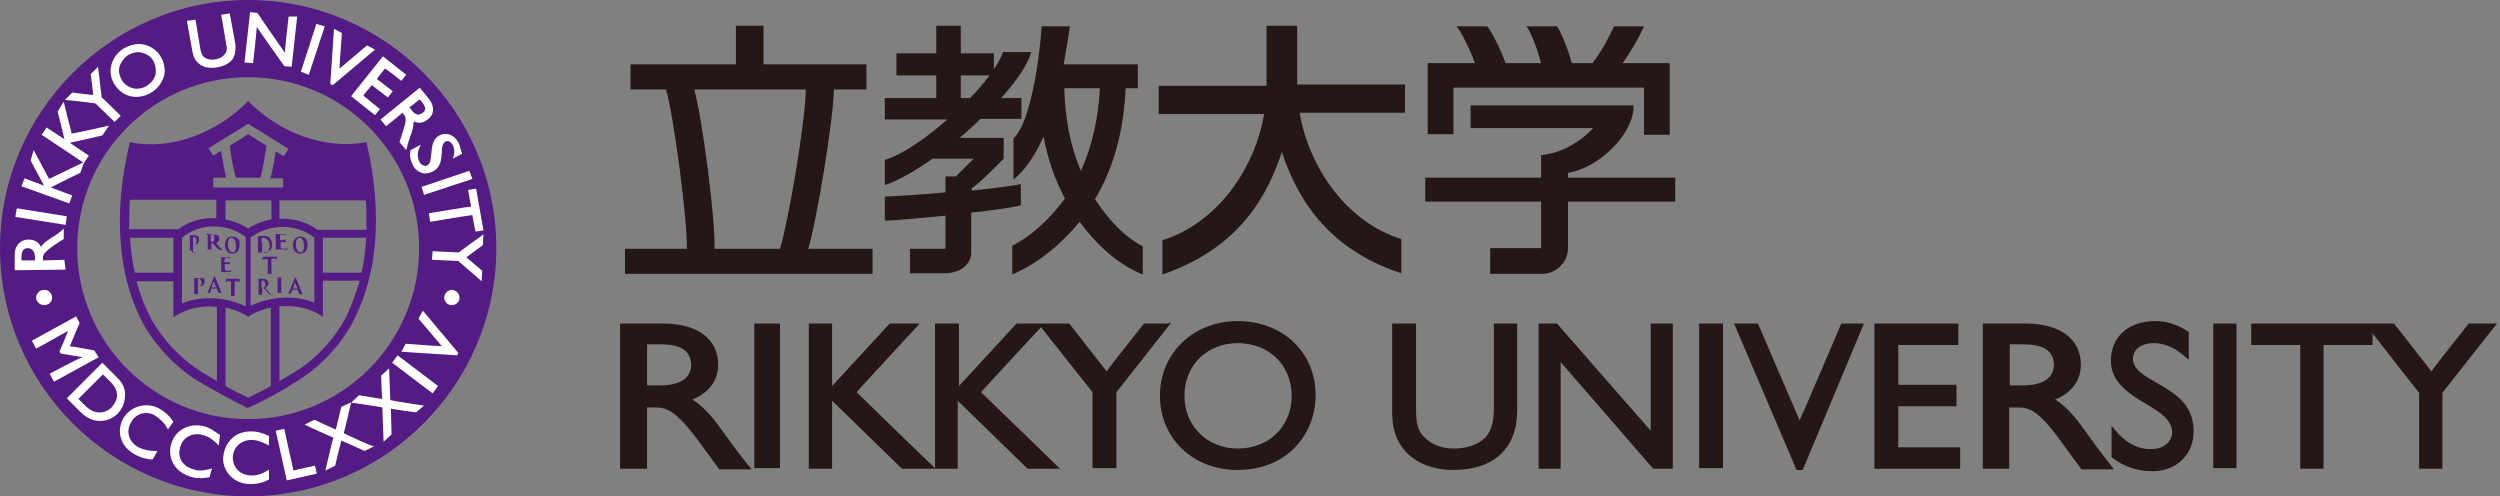 <?xml version="1.0" encoding="utf-8"?>
<svg version="1.1" xmlns="http://www.w3.org/2000/svg" xmlns:xlink="http://www.w3.org/1999/xlink" x="0px" y="0px"
	 viewBox="0 0 408 81" style="enable-background:new 0 0 408 81;" xml:space="preserve">
<rect x="0" y="0" width="408" height="81" fill="#808080" stroke="none"/>
<style type="text/css">
	.st0{fill:#231815;}
	.st1{fill:#541B85;}
	.st2{fill:#FFFFFF;}
</style>
<g id="text--en">
	<g>
		<path class="st0" d="M407,52.8h-4.1c0,0-5.8,7.3-6.1,7.8c-0.4-0.5-6.1-7.8-6.1-7.8h-3.4H387h-1h-18.6v3.5c0,0,7.5,0,8,0
			c0,0.5,0,20.2,0,20.2h3.8c0,0,0-19.7,0-20.2c0.5,0,8,0,8,0v-1.9c2.4,3.1,7.5,9.6,7.6,9.7c0,0.2,0,12.4,0,12.4h3.8
			c0,0,0-12.2,0-12.4c0.1-0.1,8.9-11.3,8.9-11.3H407z"/>
		<polygon class="st0" points="361.2,52.8 361.2,76.4 365,76.4 365,52.8 364.8,52.8 		"/>
		<path class="st0" d="M352,62.5c-2.1-1.2-3.9-2.2-3.9-4c0-1.5,1.4-2.5,3.4-2.5c1.8,0,3.6,0.8,5.2,2.3l0.5,0.4v-4.5l-0.1-0.1
			c-1.7-1.1-3.5-1.7-5.3-1.7c-4.4,0-7.3,2.5-7.3,6.5c0,3.5,3,5.4,5.7,7c2.2,1.3,4.3,2.6,4.3,4.7c0,1-0.9,2.7-3.5,2.7
			c-2.2,0-4.2-1.1-5.9-3.2l-0.5-0.6v5.1l0.1,0.1c2,1.5,4.1,2.2,6.6,2.2c3.9,0,6.7-2.7,6.7-6.5C358,65.9,354.8,64.1,352,62.5z"/>
		<path class="st0" d="M341.1,71.4l-0.1-0.1c-1.9-2.7-3.4-4.7-5.6-6.1c2.7-1.1,4.2-3.1,4.2-5.7c0-4.2-3.5-6.7-9-6.7h-6.7h-0.3v23.7
			h4.3c0,0,0-9.5,0-10c0.4,0,1.4,0,1.4,0c1.8,0,3.3,0.4,6.8,5.2l3.6,4.9h5.3l-0.7-0.9C342.8,73.7,342.1,72.9,341.1,71.4z
			 M335.2,59.5c0,0.9-0.3,1.6-0.8,2.1c-0.8,0.8-2.2,1.3-4.2,1.3c0,0-1.8,0-2.2,0c0-0.5,0-6.3,0-6.7c0.4,0,2.2,0,2.2,0
			C333.5,56.2,335.1,57.2,335.2,59.5C335.2,59.4,335.2,59.4,335.2,59.5z"/>
		<path class="st0" d="M309.8,66.3c0.5,0,9.5,0,9.5,0v-3.5c0,0-9,0-9.5,0c0-0.5,0-6,0-6.5c0.5,0,9.8,0,9.8,0v-3.5h-0.3h-13.4v23.7
			h14v-3.5c0,0-9.6,0-10.1,0C309.8,72.5,309.8,66.7,309.8,66.3z"/>
		<path class="st0" d="M300.5,52.8c0,0-6.3,14.8-6.8,15.8c-0.5-1.1-6.8-15.8-6.8-15.8h-3.9l10.2,23.9h1l10-23.9h-0.4H300.5z"/>
		<polygon class="st0" points="277.3,52.8 277.3,76.4 281.2,76.4 281.2,52.8 280.9,52.8 		"/>
		<path class="st0" d="M269.4,52.8c0,0,0,16.2,0,17.5c-0.9-1-15.3-17.5-15.3-17.5h-3v23.7h3.6c0,0,0-16.1,0-17.4
			c0.9,1,15.1,17.4,15.1,17.4h3.2V52.8h-0.3H269.4z"/>
		<path class="st0" d="M243.8,52.8v13.7c0,1.8-0.2,3.6-1.4,4.9c-0.7,0.7-2.2,1.8-5.2,1.8c-1.9,0-3.5-0.6-4.8-1.9
			c-1-1-1.3-2.1-1.3-4.6V52.8h-3.9v14.6c0,6.9,5.3,9.3,9.9,9.3c6.7,0,10.5-3.5,10.5-9.7V52.8h-0.3H243.8z"/>
		<path class="st0" d="M202,52.4c-7.2,0-12.7,5.2-12.7,12.2c0,6.9,5.4,12.1,12.6,12.1c8.4,0,12.8-6.1,12.8-12.1
			C214.8,57.6,209.4,52.4,202,52.4z M202,73.2c-5,0-8.7-3.7-8.7-8.6c0-5,3.7-8.6,8.7-8.6c5.1,0,8.8,3.6,8.8,8.6
			C210.8,69.6,207.1,73.2,202,73.2z"/>
		<path class="st0" d="M190.8,52.8h-4.1c0,0-5.8,7.3-6.1,7.8c-0.4-0.5-6.1-7.8-6.1-7.8h-3.7h-0.6h-0.4h-3.9c0,0-8.5,9.2-9.4,10.2
			c0-1.2,0-10.2,0-10.2h-3.9v23.6c-0.8-0.7-12.5-12.1-12.8-12.4c0.3-0.4,10.3-11.2,10.3-11.2h-0.6h-4.3c0,0-8.5,9.2-9.4,10.2
			c0-1.2,0-10.2,0-10.2h-3.8v23.7h3.8c0,0,0-10,0-11.1c0.8,0.8,11.4,11.1,11.4,11.1h5.3h0h3.8c0,0,0-10,0-11.1
			c0.8,0.8,11.4,11.1,11.4,11.1h5.3c0,0-12.5-12.1-12.9-12.5c0.3-0.3,7.7-8.4,9.8-10.6c1.8,2.3,8.3,10.5,8.4,10.6
			c0,0.2,0,12.4,0,12.4h3.9c0,0,0-12.2,0-12.4c0.1-0.1,8.9-11.3,8.9-11.3H190.8z"/>
		<polygon class="st0" points="123.1,52.8 123.1,76.4 127.3,76.4 127.3,52.8 127,52.8 		"/>
		<path class="st0" d="M118.7,71.4l-0.1-0.1c-1.9-2.7-3.4-4.7-5.6-6.1c2.7-1.1,4.2-3.1,4.2-5.7c0-4.2-3.4-6.7-9-6.7h-6.7h-0.3v23.7
			h4.4c0,0,0-9.5,0-10c0.4,0,1.3,0,1.3,0c1.8,0,3.3,0.4,6.9,5.2l3.6,4.9h5.3l-0.7-0.8C120.4,73.7,119.7,72.9,118.7,71.4z
			 M112.8,59.5c0,0.9-0.3,1.6-0.8,2.1c-0.8,0.8-2.2,1.3-4.2,1.3c0,0-1.8,0-2.2,0c0-0.5,0-6.3,0-6.7c0.4,0,2.2,0,2.2,0
			C111.1,56.2,112.7,57.2,112.8,59.5C112.8,59.4,112.8,59.4,112.8,59.5z"/>
	</g>
</g>
<g id="text--ja">
	<g>
		<path class="st0" d="M273.4,32.9V29h-17.5v-0.8c4.8-0.7,10.8-6.2,10.7-11v0h-26.6v3.7h20c-2.1,2.3-5.4,4.2-8.5,4.4V29h-18.9v3.9
			h18.9v7.6h-8.3v4.2h8.5c2.1,0,4.2-1.8,4.2-4.2l0,0v-7.6H273.4z"/>
		<path class="st0" d="M237.2,14.3h31.1v7.7h4.2V10.3h-7.7c1.4-1.9,2.8-4.4,3.5-6h-4.9c-0.7,1.6-2.1,4.2-3.5,6h-3.4
			c-0.5-2.1-1.9-5.4-2.4-6h-5c0.6,0.6,1.9,3.9,2.4,6h-5.8c-0.7-2.1-2.4-5.4-3-6h-5c0.6,0.6,2.3,3.9,3,6H233v11.6h4.2V14.3z"/>
	</g>
	<path class="st0" d="M209.2,24.8c-3.2,9.8-9.1,16.4-19.5,20v-5.6c9-2.8,15.1-11.7,16.6-20.6h-17.2v-4.6h17.6V4.2h5v9.6h17.6v4.6
		h-17.2c1.5,8.9,7.7,17.9,16.6,20.6v5.6C218.4,41.2,212.4,34.5,209.2,24.8"/>
	<g>
		<path class="st0" d="M166.7,30c-1,0.3-4.3,0.7-8.1,1.1v-0.4c1-0.5,5.2-4.8,5.2-4.8v-3.4h-7.2c1.2-1,2.3-2,3.4-3.1h6.7V16h-3.3
			c2.6-2.9,4.4-5.6,4.9-7.5h-4.6c-0.3,0.8-0.8,1.8-1.5,2.8V8.7h-5.4V4.2h-4v4.5h-6.5v3.6h6.5V16h-8.4v3.5h10.2
			c-3.5,3.1-7.3,5.7-10.2,6.6v4.1c2.2-0.7,4.9-2.3,7.8-4.3h6.7c-1,1-2.6,2.6-2.9,2.9h-1.7v2.6c-4.3,0.4-8.3,0.6-9.9,0.7v3.9
			c1.6,0,5.6-0.4,9.9-0.8v5.4h-5.8v4h5.6c3.1,0,4.5-1.9,4.4-3.5v-6.4c3.8-0.4,7.1-0.9,8.1-1.2V30z M156.9,12.3h4.6
			c-0.9,1.2-2,2.5-3.2,3.7h-1.5V12.3z"/>
		<path class="st0" d="M178.7,32.5c3-5,4.7-11,5-18.1h2v-3.9h-12.1c0.4-2.3,0.8-4.6,1-6.2H170c-0.2,3.4-1.5,15.4-4.6,18.3v6.7
			c2-1.6,3.6-4.1,4.9-7c0.7,3.7,1.9,7.1,3.5,10.1c-2.1,2.8-4.9,5.8-8.6,7.7v4.7c4.4-1.9,8.1-5.1,11-8.6c2.8,3.8,6.3,7,10.3,8.6v-4.6
			C183.4,38.6,180.8,35.7,178.7,32.5z M173.7,14.4h5.8c-0.2,4.3-1.1,9.1-3.1,13.5C174.7,23.9,173.8,19.3,173.7,14.4z"/>
	</g>
	<path class="st0" d="M131.9,40.6c1.3-4.1,4.1-20.9,4.2-26h5.3v-4.1h-16.8V4.2h-4.5v6.3h-17.2v4.1h5.8c1.3,4.6,3.5,21.4,3.4,26H102
		v4.1h40.4v-4.1H131.9z M113.3,14.6h18.2c0,5-2.9,21.9-4.2,26h-10.7C116.8,36,114.6,19.2,113.3,14.6"/>
</g>
<g id="mark">
	<g>
		<path class="st1" d="M40.5,0C62.8,0,81,18.2,81,40.5C81,62.8,62.8,81,40.5,81C18.2,81,0,62.8,0,40.5C0,18.2,18.2,0,40.5,0
			 M40.5,12.6c-15.4,0-27.9,12.5-27.9,27.9c0,15.4,12.5,27.9,27.9,27.9c15.4,0,27.9-12.5,27.9-27.9C68.4,25.1,55.9,12.6,40.5,12.6"
			/>
		<path class="st1" d="M59.8,23.2c-6.7,1.3-14.2-1.5-19.3-6.7c-5.1,5.2-12.6,8.1-19.3,6.7c-2.9,11.9-1.7,21.6,1.6,28.5
			c2.4,5,6.5,8.6,9.2,10.3c2.7,1.6,5.6,3.2,8.4,4.6c2.9-1.3,5.8-2.9,8.4-4.6c2.7-1.7,6.8-5.2,9.2-10.3
			C61.4,44.8,62.6,35.1,59.8,23.2 M40.5,20.2l6.6,4.1l-0.8,1.2l-1.3-0.8c-0.2,1.4-0.6,3.6-0.9,4.4h2.1v1.5H34.8V29h2.1
			c-0.2-0.8-0.6-2.9-0.8-4.4l-1.3,0.8l-0.8-1.2L40.5,20.2z M44.2,35.8c-1.4,0.3-2.7,0.8-3.7,1.5c-1-0.7-2.3-1.2-3.7-1.5v-3.1h7.5
			V35.8z M51.3,38.8v10.6c-3.5-1.4-7.5-0.9-10.4,0.5V38.7l0.4-0.2C43.9,36.7,48.2,36.3,51.3,38.8 M40.1,38.7v11.3
			c-2.9-1.4-6.9-1.9-10.4-0.5V38.8c3.1-2.6,7.4-2.2,10-0.4L40.1,38.7z M21.1,36.1c0-1.1,0-2.3,0.1-3.5h14.1v3
			c-2.1-0.1-4.3,0.4-6.2,1.8h-8.1C21.1,37,21.1,36.6,21.1,36.1 M21.2,38.8h7.1v5.7H22C21.6,42.8,21.4,40.9,21.2,38.8 M35.4,62.2
			c-0.8-0.5-1.7-1-2.5-1.5c-2.8-1.7-6.6-5.2-8.7-9.6c-0.7-1.4-1.4-3.2-1.9-5.2h6v5.9c2.1-1.5,4.7-2,7.1-1.7V62.2z M44.2,63
			c-1.2,0.7-2.5,1.3-3.7,1.9c-1.2-0.6-2.5-1.2-3.7-1.9V50.2c1.4,0.3,2.7,0.8,3.7,1.5c1-0.7,2.3-1.2,3.7-1.5V63z M56.8,51.1
			c-2.1,4.4-5.8,7.9-8.7,9.6c-0.8,0.5-1.7,1-2.5,1.5V50c2.4-0.2,5,0.2,7.1,1.7v-5.9h6C58.1,47.9,57.4,49.7,56.8,51.1 M59,44.5h-6.3
			v-5.7h7.1C59.6,40.9,59.4,42.8,59,44.5 M51.8,37.5c-1.9-1.4-4.1-1.9-6.2-1.8v-3h14.1c0.1,1.2,0.1,2.4,0.1,3.5c0,0.4,0,0.9,0,1.3
			H51.8z"/>
		<path class="st1" d="M42.5,29c0.3-0.9,0.8-4,1-5.2l-3-1.9l-3,1.9c0.1,1.2,0.7,4.3,1,5.2H42.5z"/>
		<path class="st1" d="M31.9,41.3C32,41.3,32,41.3,31.9,41.3C32,41.2,32,41.2,31.9,41.3c0-0.1-0.1-0.1-0.2-0.1
			c-0.1,0-0.2-0.1-0.2-0.2c0-0.2,0-0.4,0-0.8v-1.4c0,0,0-0.1,0-0.1c0,0,0.1,0,0.1,0c0.1,0,0.2,0,0.3,0.1c0.2,0.2,0.2,0.4,0.2,0.5
			c0,0.4-0.2,0.6-0.4,0.6c-0.1,0-0.1,0-0.1,0c0,0,0,0,0,0c0,0,0.1,0,0.1,0c0.6,0,0.8-0.4,0.8-0.9c0-0.2-0.1-0.3-0.2-0.4
			c-0.2-0.2-0.4-0.2-0.6-0.2c-0.2,0-0.4,0-0.5,0c-0.1,0-0.4,0-0.6,0c-0.1,0-0.1,0-0.1,0c0,0,0,0,0.1,0c0.1,0,0.1,0,0.2,0
			c0.1,0,0.2,0.1,0.2,0.2c0,0.1,0,0.2,0,0.7v0.6c0,0.3,0,0.6,0,0.8c0,0.1,0,0.2-0.1,0.2c0,0-0.1,0-0.1,0c0,0-0.1,0-0.1,0
			c0,0,0,0,0.1,0c0.2,0,0.4,0,0.5,0C31.4,41.3,31.6,41.3,31.9,41.3"/>
		<path class="st1" d="M32.4,45.4c-0.2,0-0.4,0-0.5,0c-0.1,0-0.4,0-0.6,0c-0.1,0-0.1,0-0.1,0c0,0,0,0,0.1,0c0.1,0,0.1,0,0.2,0
			c0.1,0,0.2,0.1,0.2,0.2c0,0.1,0,0.2,0,0.8V47c0,0.3,0,0.6,0,0.8c0,0.1,0,0.2-0.1,0.2c0,0-0.1,0-0.1,0c0,0-0.1,0-0.1,0
			c0,0,0,0,0.1,0c0.2,0,0.4,0,0.5,0c0.1,0,0.4,0,0.6,0c0,0,0.1,0,0.1,0c0,0,0,0-0.1,0c-0.1,0-0.2,0-0.2,0c-0.1,0-0.1-0.1-0.1-0.2
			c0-0.1,0-0.4,0-0.8v-1.4c0,0,0-0.1,0-0.1c0,0,0.1,0,0.1,0c0.1,0,0.2,0,0.3,0.1c0.2,0.2,0.2,0.4,0.2,0.5c0,0.4-0.2,0.6-0.4,0.6
			c-0.1,0-0.1,0-0.1,0c0,0,0,0,0.1,0c0,0,0.1,0,0.1,0c0.6,0,0.8-0.3,0.8-0.9c0-0.2-0.1-0.3-0.2-0.4C32.8,45.4,32.6,45.4,32.4,45.4"
			/>
		<path class="st1" d="M33.6,38.2c0.1,0,0.1,0,0.1,0c0.1,0,0.1,0.1,0.2,0.2c0,0.1,0,0.2,0,0.7v0.6c0,0.3,0,0.6,0,0.8
			c0,0.1,0,0.2-0.1,0.2c0,0-0.1,0-0.1,0c0,0-0.1,0-0.1,0c0,0,0,0,0.1,0c0.1,0,0.4,0,0.5,0c0.1,0,0.3,0,0.5,0c0.1,0,0.1,0,0.1,0
			c0,0,0,0,0,0c0,0-0.1,0-0.2,0c-0.1,0-0.1-0.1-0.1-0.2c0-0.2,0-0.4,0-0.8v0c0,0,0,0,0,0l0.2,0c0,0,0,0,0.1,0c0,0.1,0.2,0.3,0.4,0.5
			c0.2,0.3,0.3,0.4,0.5,0.5c0.1,0,0.2,0.1,0.4,0.1h0.4c0,0,0.1,0,0.1,0c0,0,0,0,0,0c0,0-0.1,0-0.1,0c-0.1,0-0.2,0-0.4-0.2
			c-0.2-0.2-0.5-0.5-0.8-0.9c0.4-0.3,0.5-0.5,0.5-0.8c0-0.2-0.1-0.4-0.2-0.5c-0.2-0.1-0.5-0.1-0.7-0.1c-0.1,0-0.4,0-0.5,0
			C34,38.1,33.8,38.1,33.6,38.2C33.6,38.1,33.5,38.1,33.6,38.2C33.5,38.2,33.5,38.2,33.6,38.2 M34.4,38.3
			C34.4,38.3,34.4,38.3,34.4,38.3c0.1-0.1,0-0.1,0.1-0.1c0.2,0,0.5,0.1,0.5,0.7c0,0.3-0.1,0.4-0.2,0.5c-0.1,0-0.1,0.1-0.2,0.1
			c-0.1,0-0.1,0-0.2,0c0,0,0,0,0-0.1V38.3z"/>
		<path class="st1" d="M44.6,48.2C44.6,48.2,44.5,48.2,44.6,48.2c-0.2,0-0.3-0.1-0.5-0.3c-0.2-0.2-0.5-0.5-0.8-0.9
			c0.4-0.3,0.5-0.5,0.5-0.8c0-0.2-0.1-0.4-0.2-0.5c-0.2-0.1-0.5-0.2-0.7-0.2c-0.1,0-0.4,0-0.5,0c-0.1,0-0.3,0-0.5,0c0,0-0.1,0-0.1,0
			c0,0,0,0,0.1,0c0,0,0.1,0,0.1,0c0.1,0,0.1,0.1,0.2,0.2c0,0.1,0,0.2,0,0.8v0.6c0,0.3,0,0.6,0,0.8c0,0.1,0,0.2-0.1,0.2
			c0,0-0.1,0-0.1,0c0,0-0.1,0-0.1,0c0,0,0,0,0.1,0c0.1,0,0.4,0,0.5,0c0.1,0,0.3,0,0.5,0c0,0,0.1,0,0.1,0c0,0,0,0,0,0
			c0,0-0.1,0-0.2,0c-0.1,0-0.1-0.1-0.1-0.2c0-0.2,0-0.4,0-0.8v-0.1c0,0,0,0,0,0l0.2,0c0,0,0,0,0.1,0c0,0.1,0.2,0.3,0.4,0.5
			c0.2,0.3,0.3,0.4,0.5,0.5c0.1,0.1,0.2,0.1,0.4,0.1L44.6,48.2C44.6,48.2,44.6,48.2,44.6,48.2C44.6,48.2,44.6,48.2,44.6,48.2
			 M43.1,46.9C43,46.9,43,47,42.9,47c-0.1,0-0.1,0-0.2,0c0,0,0,0,0-0.1v-1.1c0,0,0,0,0,0c0,0,0,0,0.1,0c0.2,0,0.5,0.1,0.5,0.6
			C43.3,46.7,43.2,46.8,43.1,46.9"/>
		<path class="st1" d="M37.9,38.6c-0.9,0-1.2,0.8-1.2,1.4c0,0.6,0.4,1.4,1.2,1.4c0.8,0,1.2-0.6,1.2-1.5
			C39.2,39.1,38.7,38.6,37.9,38.6 M38,41.2c-0.5,0-0.8-0.6-0.8-1.3c0-0.9,0.3-1.1,0.6-1.1c0.4,0,0.7,0.5,0.7,1.3
			C38.6,41,38.2,41.2,38,41.2"/>
		<path class="st1" d="M49,38.6c-0.9,0-1.2,0.8-1.2,1.4c0,0.6,0.3,1.4,1.2,1.4c0.8,0,1.2-0.6,1.2-1.5C50.2,39.1,49.7,38.6,49,38.6
			 M49.1,41.2c-0.5,0-0.8-0.6-0.8-1.3c0-0.9,0.3-1.1,0.6-1.1c0.4,0,0.7,0.5,0.7,1.3C49.7,41,49.2,41.2,49.1,41.2"/>
		<path class="st1" d="M41.9,38.7c0,0,0.1,0,0.1,0c0.1,0,0.1,0.1,0.1,0.2c0,0.1,0,0.2,0,0.7v0.6c0,0.3,0,0.6,0,0.8
			c0,0.1,0,0.2-0.1,0.2c0,0-0.1,0-0.1,0c0,0,0,0,0,0c0,0,0,0,0.1,0c0.1,0,0.3,0,0.4,0c0.2,0,0.4,0,0.7,0c0.6,0,0.9-0.3,1-0.4
			c0.2-0.2,0.3-0.5,0.3-1c0-0.4-0.2-0.7-0.3-0.9c-0.3-0.4-0.9-0.4-1.3-0.4c-0.2,0-0.4,0-0.5,0C42.3,38.6,42.1,38.6,41.9,38.7
			C41.9,38.6,41.9,38.6,41.9,38.7C41.9,38.7,41.9,38.7,41.9,38.7 M42.7,39.6v-0.7c0,0,0-0.1,0-0.1c0,0,0.1,0,0.2,0
			c0.2,0,0.5,0,0.8,0.4c0.1,0.1,0.3,0.4,0.3,0.9c0,0.4-0.1,0.7-0.2,0.9c-0.2,0.2-0.3,0.3-0.6,0.3c-0.2,0-0.3-0.1-0.4-0.1
			c0,0,0-0.2,0-0.3V40V39.6z"/>
		<path class="st1" d="M46.9,40.7c0-0.1,0-0.3,0-0.4c0,0,0-0.1,0-0.1c0,0,0,0,0,0.1c0,0.1-0.1,0.2-0.2,0.3c-0.1,0-0.3,0-0.4,0
			c-0.4,0-0.5-0.1-0.5-0.3v-0.5v-0.3c0,0,0,0,0,0c0.1,0,0.5,0,0.6,0c0.1,0,0.2,0.1,0.2,0.1c0,0,0,0.1,0,0.1c0,0,0,0,0,0
			c0,0,0,0,0-0.1c0,0,0-0.2,0-0.2c0-0.2,0-0.2,0-0.3c0,0,0,0,0,0c0,0,0,0-0.1,0c0,0-0.1,0-0.2,0.1c-0.1,0-0.5,0-0.6,0c0,0,0,0,0,0
			v-0.9c0,0,0,0,0,0c0.1,0,0.5,0,0.6,0c0.2,0,0.2,0.1,0.3,0.1c0,0,0,0.1,0,0.1c0,0,0,0.1,0,0.1c0,0,0,0,0,0c0,0,0-0.2,0-0.2
			c0-0.2,0-0.2,0-0.2c0,0,0,0,0,0c0,0,0,0-0.1,0c0,0-0.1,0-0.2,0h-1c-0.1,0-0.4,0-0.6,0c-0.1,0-0.1,0-0.1,0c0,0,0,0,0.1,0
			c0.1,0,0.1,0,0.1,0c0.1,0,0.2,0.1,0.2,0.2c0,0.1,0,0.2,0,0.7v0.6c0,0.3,0,0.6,0,0.8c0,0.1,0,0.2-0.1,0.2c0,0-0.1,0-0.1,0
			c-0.1,0-0.1,0-0.1,0c0,0,0,0,0.1,0c0.2,0,0.4,0,0.5,0c0.2,0,0.5,0,1.1,0C46.9,40.8,46.9,40.8,46.9,40.7"/>
		<path class="st1" d="M36.7,42.1c0.1,0,0.5,0,0.6,0c0.2,0,0.2,0.1,0.3,0.1c0,0,0,0.1,0,0.1c0,0,0,0.1,0,0.1c0,0,0,0,0,0
			c0,0,0-0.2,0-0.2c0-0.2,0-0.2,0-0.2c0,0,0,0,0,0c0,0,0,0-0.1,0c0,0-0.1,0-0.2,0c-0.1,0-0.8,0-1,0c-0.1,0-0.4,0-0.6,0
			c-0.1,0-0.1,0-0.1,0c0,0,0,0,0.1,0c0.1,0,0.1,0,0.2,0c0.1,0,0.2,0.1,0.2,0.2c0,0.1,0,0.2,0,0.7v0.6c0,0.3,0,0.6,0,0.7
			c0,0.1,0,0.2-0.1,0.2c0,0-0.1,0-0.1,0c-0.1,0-0.1,0-0.1,0c0,0,0,0,0.1,0c0.2,0,0.4,0,0.5,0c0.2,0,0.5,0,1.1,0c0.1,0,0.2,0,0.2-0.1
			c0-0.1,0.1-0.3,0.1-0.4c0,0,0-0.1,0-0.1c0,0,0,0,0,0.1c0,0.1-0.1,0.2-0.2,0.3c-0.1,0-0.3,0-0.4,0c-0.4,0-0.5-0.1-0.5-0.3
			c0-0.1,0-0.4,0-0.5v-0.3c0,0,0,0,0,0c0.1,0,0.5,0,0.6,0c0.1,0,0.2,0.1,0.2,0.1c0,0,0,0.1,0,0.1c0,0,0,0,0,0c0,0,0,0,0-0.1
			c0,0,0-0.2,0-0.2c0-0.2,0-0.2,0-0.3c0,0,0,0,0,0c0,0,0,0-0.1,0.1c0,0-0.1,0-0.2,0c-0.1,0-0.5,0-0.6,0c0,0,0,0,0,0L36.7,42.1
			C36.7,42.1,36.7,42.1,36.7,42.1"/>
		<path class="st1" d="M45.1,42.4C45.1,42.4,45.1,42.4,45.1,42.4C45.2,42.4,45.2,42.4,45.1,42.4c0.1-0.1,0.1-0.3,0.1-0.4
			c0,0,0-0.1,0-0.1c0,0-0.1,0-0.3,0h-1.4c-0.1,0-0.3,0-0.4,0c-0.1,0-0.1,0-0.2,0c0,0,0,0,0,0.1c0,0-0.1,0.4-0.1,0.4c0,0,0,0.1,0,0.1
			c0,0,0,0,0,0c0,0,0-0.1,0.1-0.1c0-0.1,0.1-0.1,0.3-0.1l0.5,0v1.5c0,0.3,0,0.6,0,0.7c0,0.1,0,0.2-0.1,0.2c0,0-0.1,0-0.1,0
			c0,0-0.1,0-0.1,0c0,0,0,0,0.1,0c0.1,0,0.4,0,0.5,0c0.1,0,0.3,0,0.6,0c0,0,0.1,0,0.1,0c0,0,0,0-0.1,0c0,0-0.1,0-0.2,0
			c-0.1,0-0.1-0.1-0.1-0.2c0-0.1,0-0.4,0-0.8v-1.5l0.4,0C45,42.1,45.1,42.2,45.1,42.4L45.1,42.4z"/>
		<path class="st1" d="M39.1,45.5c0,0-0.1,0-0.3,0h-1.4c-0.1,0-0.3,0-0.4,0c-0.1,0-0.1,0-0.1,0c0,0,0,0,0,0.1c0,0-0.1,0.4-0.1,0.4
			c0,0,0,0.1,0,0.1c0,0,0,0,0,0c0,0,0-0.1,0.1-0.1c0.1-0.1,0.1-0.1,0.3-0.1l0.5,0v1.4c0,0.3,0,0.6,0,0.8c0,0.1,0,0.2-0.1,0.2
			c0,0-0.1,0-0.1,0c0,0-0.1,0-0.1,0c0,0,0,0,0.1,0c0.1,0,0.4,0,0.5,0c0.1,0,0.3,0,0.6,0c0,0,0.1,0,0.1,0c0,0,0,0-0.1,0
			c-0.1,0-0.1,0-0.2,0c-0.1,0-0.1-0.1-0.1-0.2c0-0.2,0-0.4,0-0.8v-1.4l0.4,0c0.3,0,0.4,0.1,0.4,0.2l0,0c0,0.1,0,0.1,0,0.1
			c0,0,0,0,0-0.1C39.1,45.9,39.1,45.7,39.1,45.5C39.1,45.6,39.1,45.5,39.1,45.5"/>
		<path class="st1" d="M46.2,47.8c-0.1,0-0.1,0-0.2,0c-0.1,0-0.1-0.1-0.1-0.2c0-0.1,0-0.4,0-0.8v-0.6c0-0.5,0-0.6,0-0.7
			c0-0.1,0-0.2,0.1-0.2c0,0,0.1,0,0.1,0c0,0,0.1,0,0.1,0c0,0,0,0-0.1,0c-0.1,0-0.4,0-0.5,0c-0.1,0-0.4,0-0.5,0c-0.1,0-0.1,0-0.1,0
			c0,0,0,0,0.1,0c0,0,0.1,0,0.1,0c0.1,0,0.1,0.1,0.1,0.2c0,0.1,0,0.2,0,0.7v0.6c0,0.3,0,0.6,0,0.8c0,0.1,0,0.2-0.1,0.2
			c0,0-0.1,0-0.1,0c0,0-0.1,0-0.1,0c0,0,0,0,0.1,0c0.1,0,0.4,0,0.5,0C45.7,47.8,46,47.8,46.2,47.8C46.2,47.8,46.3,47.8,46.2,47.8
			C46.3,47.8,46.2,47.8,46.2,47.8"/>
		<path class="st1" d="M36.4,47.8c0,0-0.1,0-0.1,0c-0.1,0-0.2-0.1-0.3-0.4c-0.2-0.5-0.8-2-0.9-2.2c0-0.1-0.1-0.1-0.1-0.1
			c0,0-0.1,0-0.1,0.1L34,47.5c-0.1,0.2-0.1,0.3-0.3,0.3c0,0-0.1,0-0.1,0c0,0,0,0,0,0c0,0,0,0,0.1,0c0.2,0,0.4,0,0.4,0
			c0.1,0,0.3,0,0.4,0c0,0,0.1,0,0.1,0c0,0,0,0-0.1,0h-0.1c-0.1,0-0.1,0-0.1-0.1c0,0,0-0.1,0.1-0.2l0.1-0.4h0.9l0.2,0.6
			c0,0,0,0.1,0,0.1c0,0,0,0,0,0c0,0,0,0,0.1,0c0.3,0,0.6,0,0.7,0C36.4,47.8,36.4,47.8,36.4,47.8C36.4,47.8,36.4,47.8,36.4,47.8
			 M34.8,45.9C34.8,45.9,34.8,45.9,34.8,45.9C34.9,45.9,34.9,45.9,34.8,45.9l0.4,0.8l0.1,0.2h-0.8l0.1-0.2L34.8,45.9z"/>
		<path class="st1" d="M49.7,48c0,0-0.1,0-0.2,0c-0.1,0-0.2-0.1-0.3-0.4c-0.2-0.5-0.8-2-0.9-2.2c0-0.1-0.1-0.1-0.1-0.1
			c0,0-0.1,0-0.1,0.1l-0.9,2.2c-0.1,0.2-0.1,0.3-0.3,0.3c0,0-0.1,0-0.1,0c0,0,0,0,0,0c0,0,0,0,0.1,0c0.2,0,0.4,0,0.4,0
			c0.1,0,0.3,0,0.4,0c0,0,0.1,0,0.1,0c0,0,0,0-0.1,0h-0.1c-0.1,0-0.1,0-0.1-0.1c0,0,0-0.1,0.1-0.2l0.1-0.3h0.9l0.2,0.6
			c0,0,0,0.1,0,0.1c0,0-0.1,0-0.1,0c0,0,0,0,0.1,0c0.3,0,0.6,0,0.7,0C49.7,48,49.7,48,49.7,48C49.7,48,49.7,48,49.7,48 M48.1,46.1
			C48.1,46.1,48.1,46.1,48.1,46.1C48.1,46.1,48.1,46.1,48.1,46.1l0.4,0.8l0.1,0.2h-0.8l0.1-0.2L48.1,46.1z"/>
		<path class="st2" d="M10.5,42.4c0,0-3.2,0.1-3.5,0.1c0-0.1,0-0.4,0-0.4c0-0.5,0.2-0.9,1.7-2l1.7-1.1l0-1.7l-0.2,0.2l-0.1,0.1
			c-0.6,0.5-0.9,0.7-1.4,1l0,0c-0.9,0.6-1.6,1-2,1.7c-0.4-0.8-1.1-1.2-2-1.2c-1.5,0-2.4,1.1-2.3,2.8l0,2.2l8.3-0.1L10.5,42.4z
			 M3.5,41.9c0-1.2,0.6-1.4,1-1.4c0.3,0,0.6,0.1,0.8,0.3c0.2,0.2,0.4,0.6,0.4,1.1c0,0,0,0.4,0,0.6c-0.2,0-2,0-2.2,0
			C3.5,42.3,3.5,41.9,3.5,41.9L3.5,41.9z"/>
		<polygon class="st2" points="2.8,34 2.7,34.2 2.5,35.4 10.7,36.7 10.9,35.3 		"/>
		<path class="st2" d="M13.7,26.6l-0.1-0.1c0,0-5.4,2.6-5.6,2.7c-0.1-0.2-2.5-4.7-2.5-4.7l-0.1,0.3L5,26.2c0,0,1.9,3.6,2.2,4.1
			c-0.6-0.2-3.2-1.2-3.2-1.2l-0.5,1.3l7.8,2.8l0.5-1.3c0,0-3-1.1-3.5-1.3c0.5-0.3,4.8-2.4,4.8-2.4L13.7,26.6z"/>
		<path class="st2" d="M17.8,20.5c0,0-5.8,1.3-6.1,1.3c-0.1-0.3-1.3-5.2-1.3-5.2l-0.2,0.3l-0.8,1.3c0,0,1,3.9,1.1,4.5
			c-0.5-0.3-2.9-1.9-2.9-1.9L6.8,22l6.9,4.6l0.8-1.2c0,0-2.7-1.8-3.1-2.1c0.6-0.1,5.3-1.2,5.3-1.2L17.8,20.5z"/>
		<path class="st2" d="M16.6,15.9c0-0.1-0.6-5-0.6-5l-0.2,0.2l-1,1c0,0,0.4,3,0.4,3.4c-0.3,0-3.4-0.4-3.4-0.4l-1.2,1.2
			c0,0,4.9,0.5,5,0.6c0.1,0.1,3.1,3,3.1,3l1-1C19.7,18.9,16.7,15.9,16.6,15.9"/>
		<path class="st2" d="M26.2,9.2c-0.6-1-1.5-1.6-2.6-1.9c-1.1-0.3-2.3,0-3.4,0.6c-2.1,1.3-2.8,3.9-1.5,5.9c1.3,2.1,3.9,2.6,6,1.3
			c1.1-0.7,1.8-1.7,2.1-2.8C27,11.3,26.8,10.1,26.2,9.2 M25.4,12.1c-0.2,0.8-0.7,1.4-1.4,1.9c-0.7,0.4-1.5,0.6-2.3,0.4
			c-0.7-0.2-1.4-0.6-1.8-1.3c-0.4-0.7-0.6-1.5-0.4-2.2c0.2-0.7,0.7-1.4,1.4-1.9c0.7-0.4,1.5-0.6,2.3-0.4c0.7,0.2,1.4,0.6,1.8,1.3
			C25.4,10.6,25.5,11.4,25.4,12.1"/>
		<path class="st2" d="M38.4,7.1l-0.9-4.9l-0.1,0l-1.3,0.2l0.8,4.7C37.1,8,37,8.5,36.7,8.8c-0.2,0.3-0.6,0.7-1.6,0.9
			c-0.7,0.1-1.2,0-1.7-0.3c-0.4-0.3-0.5-0.6-0.7-1.4l-0.8-4.8l-1.4,0.2l0.9,5c0.4,2.4,2.4,2.9,4,2.6c1.2-0.2,2.1-0.7,2.6-1.4
			C38.4,8.9,38.5,8.1,38.4,7.1"/>
		<path class="st2" d="M47.1,2.7c0,0-0.6,5.2-0.6,5.9C46.1,8.1,42,2.1,42,2.1L40.8,2l0,0.1l-0.9,8.1l1.4,0.1c0,0,0.6-5.2,0.6-5.9
			c0.4,0.6,4.5,6.4,4.5,6.4l1.2,0.1l0.9-8.2L47.1,2.7z"/>
		<polygon class="st2" points="51.6,3.9 51.6,4 49.1,11.7 50.4,12.2 53,4.3 		"/>
		<path class="st2" d="M59.9,7.4c0,0-4,3.4-4.5,3.8c0-0.6,0.4-5.8,0.4-5.8l-1.3-0.7l0,0.2l-0.6,8.8l0.4,0.2l6.9-5.8L59.9,7.4z"/>
		<path class="st2" d="M65.5,13.2l0.8-1l-3.8-3l-0.1,0.1l-5.1,6.4l3.9,3.1l0.8-1c0,0-2.5-2-2.7-2.2c0.1-0.2,1.2-1.5,1.4-1.7
			c0.2,0.2,2.6,2,2.6,2l0.8-1c0,0-2.4-1.9-2.6-2c0.1-0.2,1.2-1.5,1.3-1.7C63,11.2,65.5,13.2,65.5,13.2"/>
		<path class="st2" d="M69.9,16l-1.4-1.7l-0.1,0.1l-6.3,5.1l0.9,1.1c0,0,2.5-2,2.7-2.2c0.1,0.1,0.2,0.3,0.2,0.3
			c0.2,0.2,0.3,0.4,0.3,0.8c0,0.4-0.1,0.9-0.4,1.8l-0.6,1.9l1.1,1.3l0.1-0.4c0.2-0.8,0.3-1.1,0.5-1.6l0-0.1c0.4-1,0.6-1.7,0.6-2.5
			c0,0,0,0,0-0.1c0.8,0.4,1.6,0.3,2.3-0.3C70.9,18.7,71,17.3,69.9,16 M68.5,16.2c0.1,0.2,0.4,0.5,0.4,0.5c0.3,0.4,0.5,0.8,0.5,1
			c0,0.3-0.2,0.6-0.4,0.7c-0.3,0.2-0.5,0.3-0.8,0.3c-0.3,0-0.7-0.3-1-0.7c0,0-0.2-0.3-0.4-0.5C66.9,17.5,68.3,16.4,68.5,16.2"/>
		<path class="st2" d="M74.9,23.4c-0.7-1.4-2-1.9-3.2-1.3c-1.1,0.6-1.2,1.8-1.3,2.9c-0.1,0.9-0.1,1.7-0.7,2c-0.2,0.1-0.4,0.1-0.6,0
			c-0.2-0.1-0.5-0.2-0.7-0.7c-0.3-0.7-0.3-1.5,0.1-2.3l0.2-0.4l-1.7,0.9l0,0.1c-0.2,0.9,0,1.6,0.4,2.4c0.3,0.6,0.8,1,1.4,1.2
			c0.6,0.2,1.2,0.1,1.8-0.2c1.4-0.7,1.4-2,1.5-3.1c0-0.8,0.1-1.5,0.6-1.8c0.4-0.2,0.9,0,1.2,0.6c0.3,0.6,0.3,1.2,0.1,1.9l-0.1,0.3
			l1.5-0.8l0-0.1C75.2,24.6,75.1,23.9,74.9,23.4"/>
		<polygon class="st2" points="76.6,27.9 76.5,27.9 68.8,30.5 69.2,31.8 77.1,29.2 		"/>
		<path class="st2" d="M77.7,30.8l-0.1,0L76.4,31c0,0,0.4,2.5,0.5,2.7c-0.3,0-6.9,1.1-6.9,1.1l0.2,1.4c0,0,6.6-1.1,6.9-1.1
			c0,0.3,0.5,2.7,0.5,2.7l1.3-0.2L77.7,30.8z"/>
		<path class="st2" d="M78.9,38.2l-0.2,0.2c0,0-3.8,2.7-3.8,2.8c-0.1,0-4.3-0.2-4.3-0.2l-0.1,1.4c0,0,4.2,0.2,4.3,0.2
			c0.1,0.1,3.8,3.3,3.8,3.3l0.1-1.7c0,0-2.3-2-2.6-2.2c0.3-0.2,2.7-2,2.7-2L78.9,38.2z"/>
		<path class="st2" d="M8.5,48.6c0,0.7-0.6,1.2-1.3,1.2c-0.7,0-1.3-0.6-1.3-1.2c0-0.7,0.6-1.3,1.3-1.3C8,47.3,8.5,47.9,8.5,48.6"/>
		<path class="st2" d="M75,48.6c0,0.7-0.6,1.2-1.3,1.2c-0.7,0-1.2-0.6-1.2-1.2c0-0.7,0.6-1.3,1.2-1.3C74.4,47.3,75,47.9,75,48.6"/>
		<path class="st2" d="M15.4,57.2c0,0-3.7-0.7-4-0.7c0.1-0.3,1.6-3.8,1.6-3.8l-0.6-1.1l-0.1,0.1l-7.1,3.9l0.7,1.3
			c0,0,4.7-2.6,5.2-2.9c-0.2,0.6-1.4,3.4-1.4,3.4l0.2,0.3c0,0,3,0.5,3.6,0.6C12.7,58.5,8.1,61,8.1,61l0.7,1.3l7.3-4L15.4,57.2z"/>
		<path class="st2" d="M19,61.5l-2.3-2.3l-0.1,0.1L10.9,65l2.3,2.3c0.9,0.9,2,1.4,3.1,1.4c1.1,0,2.1-0.4,2.9-1.2
			c0.8-0.8,1.2-1.9,1.2-2.9C20.5,63.5,20,62.4,19,61.5 M18,62.3c0.8,0.8,1.1,1.5,1.1,2.2c0,0.8-0.4,1.4-0.9,2
			c-0.7,0.7-2.4,1.5-4.2-0.2c0,0-0.9-0.9-1.2-1.2c0.2-0.2,3.8-3.8,4-4C17,61.3,18,62.3,18,62.3"/>
		<path class="st2" d="M28.3,68.8c-0.7-1-1.4-1.6-2.1-2c-1.1-0.7-2.4-0.8-3.5-0.5c-1.1,0.3-2,1-2.6,2c-0.5,0.9-0.7,2.1-0.4,3.1
			c0.3,1.1,1,2,2.2,2.7c1.2,0.7,2.1,0.8,2.9,0.9l0.1,0l0.8-1.4l-0.3,0c-1,0-2-0.2-2.8-0.6c-1.6-0.9-2.1-2.6-1.2-4.1
			c0.4-0.7,1-1.2,1.7-1.4c0.8-0.2,1.6-0.1,2.3,0.4c0.8,0.5,1.4,1.1,1.9,2l0.1,0.2L28.3,68.8L28.3,68.8z"/>
		<path class="st2" d="M35.9,71c-1-0.7-1.7-1.2-2.5-1.4c-2.5-0.7-4.9,0.6-5.5,3c-0.3,1-0.1,2.2,0.4,3.1c0.6,1,1.5,1.7,2.8,2.1
			c1.3,0.4,2.3,0.2,3,0.1l0.1,0l0.4-1.5l-0.2,0.1c-1,0.3-2,0.4-2.8,0.1c-1.8-0.5-2.7-1.9-2.2-3.6c0.4-1.6,2-2.5,3.7-2
			c0.9,0.2,1.6,0.7,2.4,1.5l0.2,0.2L35.9,71L35.9,71z"/>
		<path class="st2" d="M43.8,76.7c-0.9,0.6-1.8,0.9-2.7,0.9c-1.8,0-3.1-1.2-3.1-2.9c0-0.8,0.3-1.5,0.8-2c0.6-0.6,1.4-0.9,2.2-0.9
			c0.9,0,1.7,0.3,2.7,0.8l0.2,0.1l0-1.6l-0.1,0c-1.1-0.5-1.9-0.7-2.8-0.7c-1.3,0-2.5,0.4-3.3,1.3c-0.8,0.8-1.2,1.9-1.3,3.1
			c0,1,0.4,2.1,1.2,2.9c0.8,0.8,1.9,1.3,3.2,1.3c1.4,0,2.3-0.3,3-0.7l0.1,0l0-1.6L43.8,76.7z"/>
		<path class="st2" d="M51.4,76c0,0-3.3,0.7-3.5,0.8c-0.1-0.3-1.5-6.8-1.5-6.8l-0.1,0l-1.3,0.3l1.8,8.1l4.9-1.1L51.4,76z"/>
		<path class="st2" d="M56.1,70.7c0.1-0.2,1.2-5,1.2-5l-0.3,0.1l-1.3,0.6c0,0-0.8,3.4-0.9,3.7c-0.3-0.1-3.5-1.6-3.5-1.6l-1.6,0.8
			c0,0,4.5,2.1,4.7,2.1c-0.1,0.2-1.3,5.4-1.3,5.4l1.6-0.8c0,0,0.9-3.8,1-4.1c0.3,0.1,3.8,1.7,3.8,1.7l1.6-0.8
			C61.1,73.1,56.3,70.8,56.1,70.7"/>
		<path class="st2" d="M69.2,66.2c0,0-5.3-0.8-5.5-0.9c0-0.2-0.2-5.2-0.2-5.2l-0.2,0.2l-1.1,1c0,0,0.1,3.5,0.2,3.8
			c-0.3,0-3.8-0.6-3.8-0.6l-1.3,1.2c0,0,4.9,0.7,5.1,0.8c0,0.2,0.2,5.6,0.2,5.6l1.3-1.2c0,0-0.1-3.9-0.1-4.2
			c0.3,0.1,4.1,0.6,4.1,0.6L69.2,66.2z"/>
		<polygon class="st2" points="64.9,58 64.8,58.1 64,59.2 70.6,64.2 71.5,63 		"/>
		<path class="st2" d="M69,50.7l-0.1,0.2L68.3,52c0,0,3.4,4,3.8,4.5c-0.6,0-5.9-0.4-5.9-0.4l-0.7,1.3l9.1,0.6l0.2-0.4L69,50.7z"/>
	</g>
</g>
</svg>
